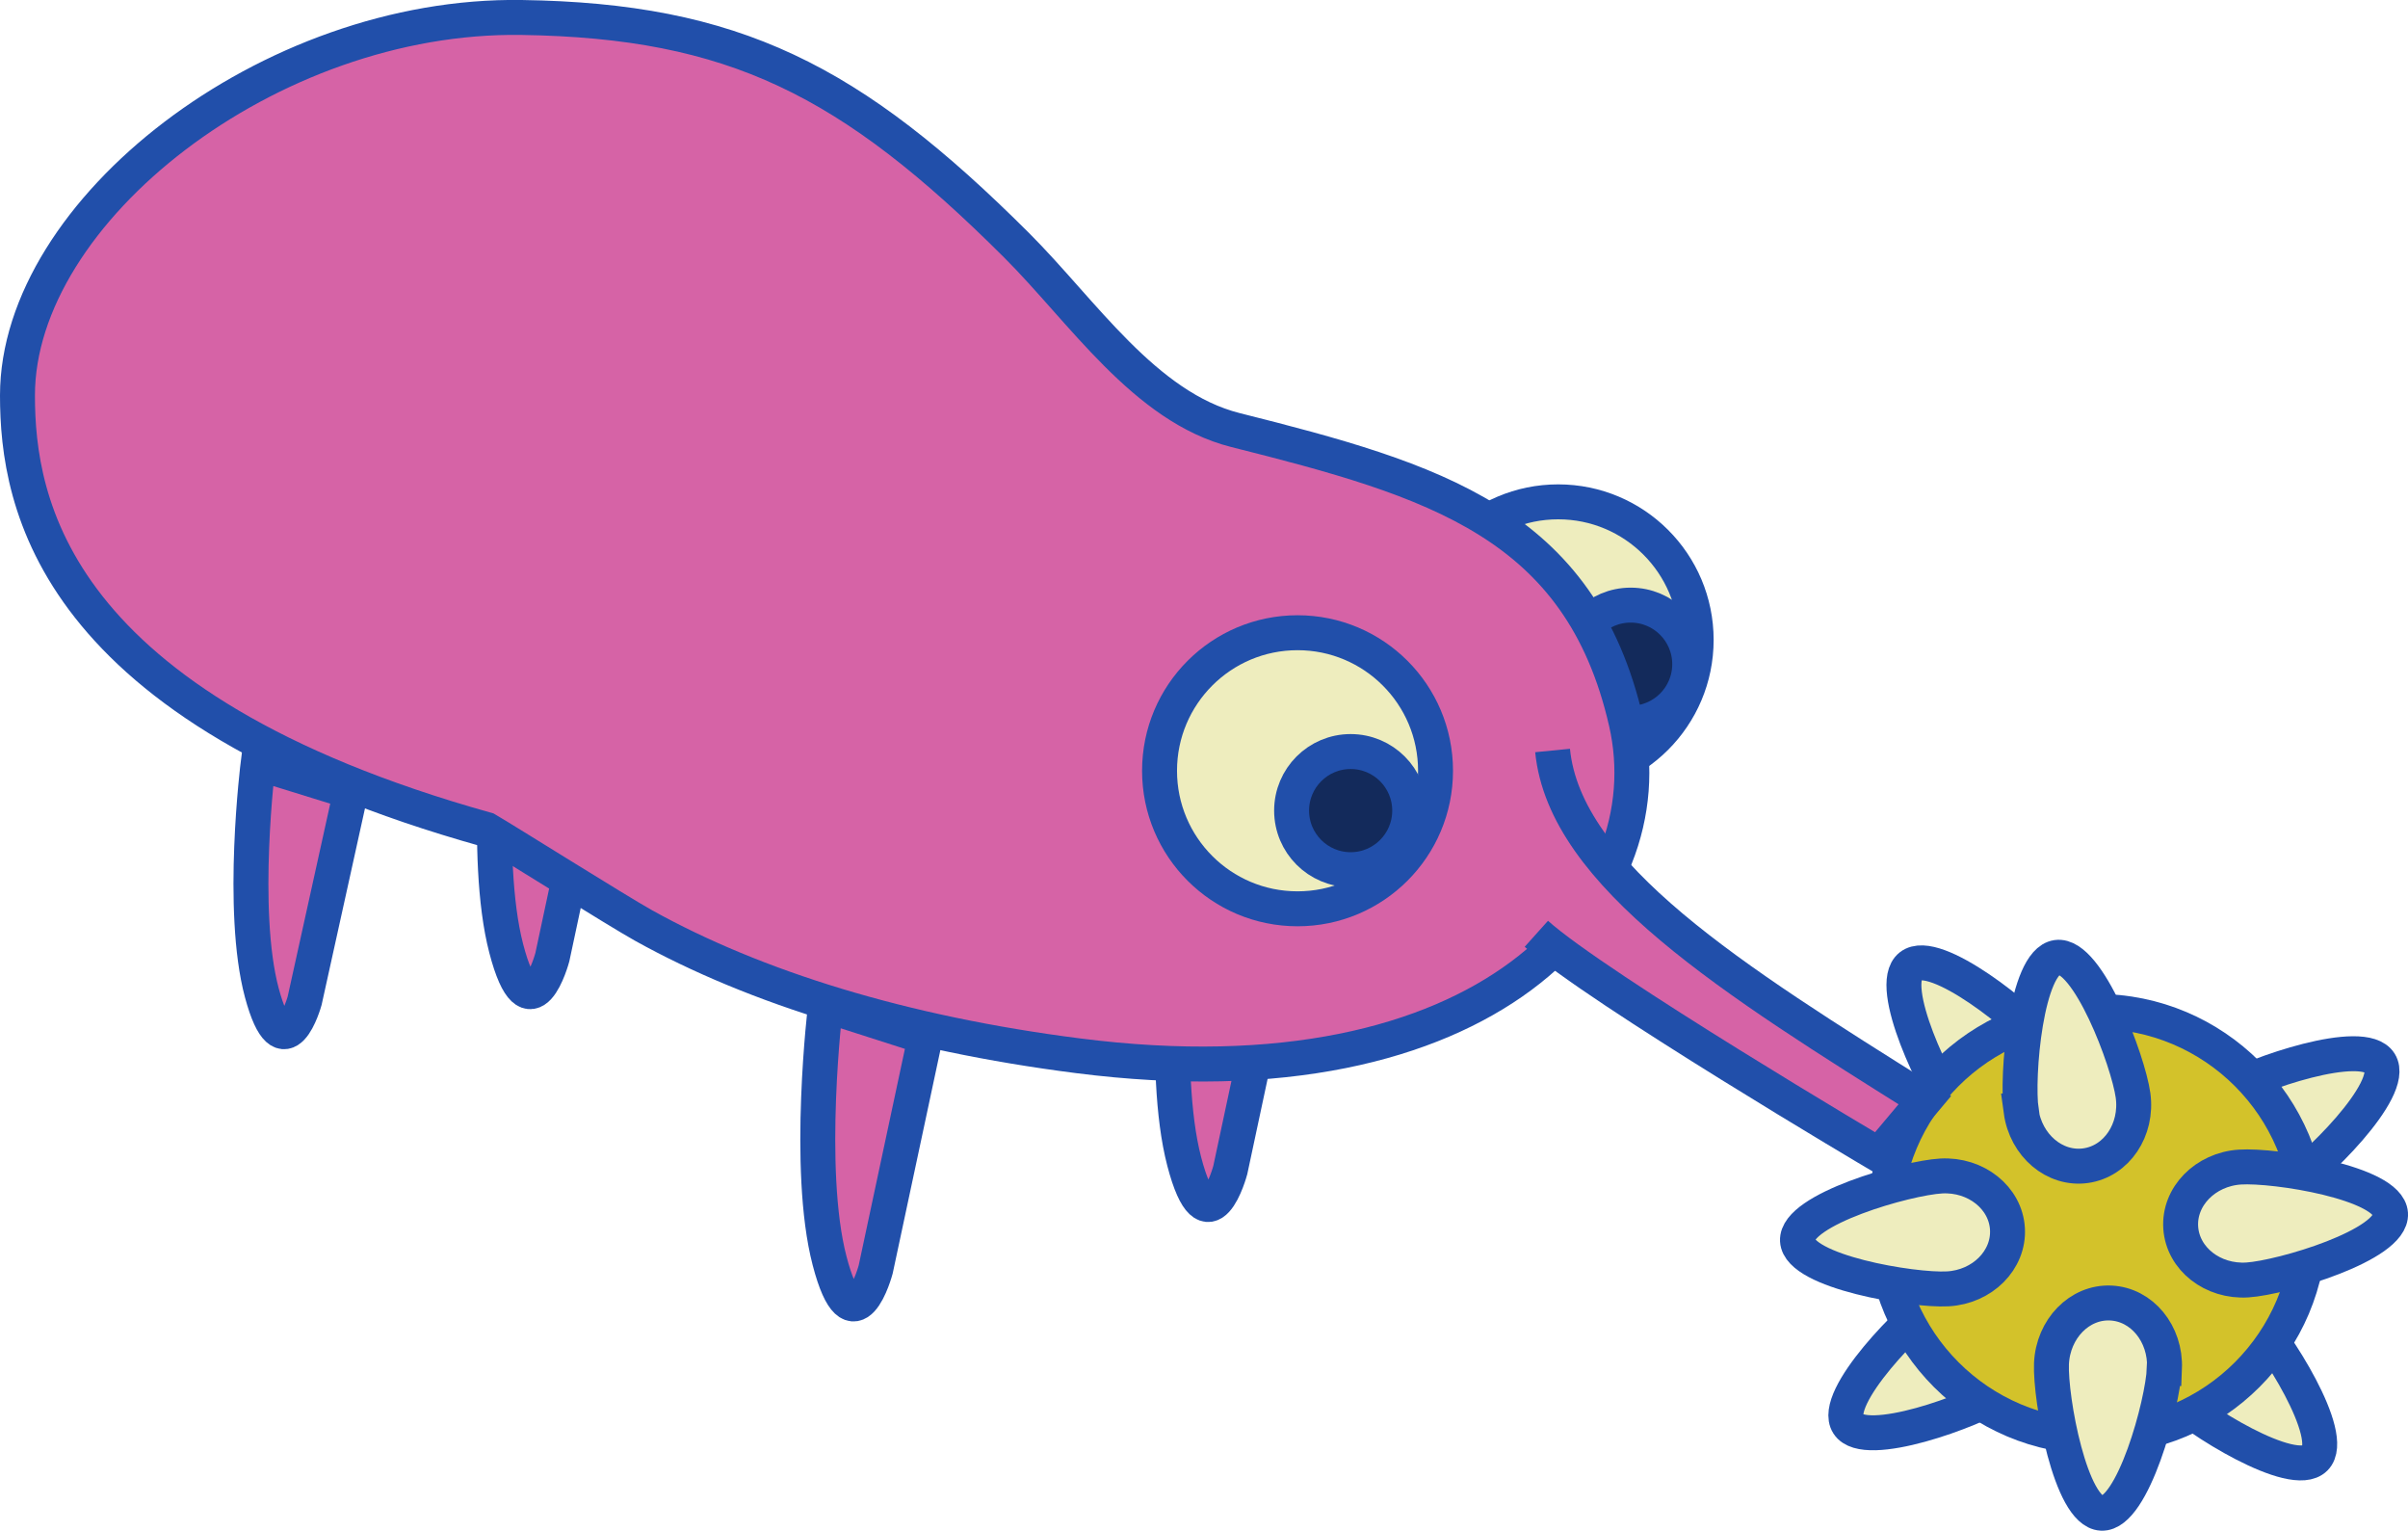 <?xml version="1.0" encoding="UTF-8"?><svg id="Layer_2" xmlns="http://www.w3.org/2000/svg" viewBox="0 0 137.85 87.6"><defs><style>.cls-1{fill:#eeedbe;}.cls-1,.cls-2,.cls-3,.cls-4{stroke:#214faa;stroke-miterlimit:10;stroke-width:2px;}.cls-2{fill:#132a5b;}.cls-3{fill:#d3c22a;}.cls-4{fill:#d663a6;}</style></defs><g id="Layer_2-2"><path class="cls-1" d="m112.07,63.9c1.24,1.56,3.38,1.93,4.78.82,1.4-1.11,1.53-3.28.29-4.84-1.24-1.56-6.37-5.7-7.77-4.59-1.4,1.11,1.46,7.05,2.7,8.61Z"/><path class="cls-1" d="m128.83,75.22c-1.42-1.41-3.58-1.52-4.84-.25s-1.13,3.44.28,4.84,7,4.91,8.26,3.64-2.29-6.83-3.7-8.23Z"/><path class="cls-1" d="m127.37,62.5c-1.7,1.05-2.31,3.13-1.37,4.65.94,1.52,3.08,1.9,4.77.86s6.41-5.66,5.47-7.18-7.17.63-8.87,1.67Z"/><path class="cls-1" d="m114.63,79.65c1.68-1.08,2.25-3.18,1.28-4.68s-3.11-1.84-4.79-.76c-1.68,1.08-6.29,5.79-5.32,7.29.97,1.5,7.16-.77,8.83-1.86Z"/><circle class="cls-3" cx="120.03" cy="70.06" r="12.18"/><path class="cls-1" d="m111.5,73.76c1.99-.11,3.52-1.65,3.42-3.43s-1.8-3.14-3.79-3.03-8.33,1.92-8.23,3.7c.1,1.78,6.6,2.87,8.59,2.76Z"/><path class="cls-1" d="m115.7,63.58c.27,1.98,1.93,3.38,3.7,3.13,1.77-.25,2.98-2.05,2.71-4.02s-2.59-8.15-4.36-7.9-2.32,6.82-2.04,8.79Z"/><path class="cls-1" d="m123.91,78.32c.08-1.99-1.29-3.67-3.08-3.75-1.79-.08-3.3,1.48-3.39,3.47-.08,1.99,1.09,8.48,2.87,8.56s3.51-6.29,3.59-8.28Z"/><path class="cls-1" d="m128.23,66.79c-1.99.13-3.51,1.69-3.39,3.47.12,1.78,1.83,3.12,3.82,2.99s8.31-2,8.19-3.79c-.12-1.78-6.63-2.8-8.62-2.67Z"/><circle class="cls-1" cx="89.2" cy="36.62" r="7.9"/><path class="cls-4" d="m73.27,53.66l-2.84,13.3s-1.27,4.76-2.64-.5c-1.37-5.26-.23-14.63-.23-14.63l5.71,1.83Z"/><path class="cls-4" d="m34.46,41.48l-2.84,13.3s-1.27,4.76-2.64-.5c-1.37-5.26-.23-14.63-.23-14.63l5.71,1.83Z"/><circle class="cls-2" cx="93.35" cy="38.01" r="3.38"/><path class="cls-4" d="m1,22.63c0-10.55,14.41-21.85,28.86-21.63,12.14.18,18.84,3.56,28.33,13.03,3.78,3.77,7.34,9.27,12.53,10.58,11.38,2.86,19.76,5.31,22.37,16.71,2.36,10.28-7.93,22.1-31.38,19.1-10.04-1.28-18.47-3.9-24.86-7.45-1.46-.81-7.94-4.88-8.99-5.49h0C2.94,40.51,1,28.76,1,22.63Z"/><circle class="cls-1" cx="74.28" cy="44.11" r="7.9"/><path class="cls-4" d="m88.88,42.95c.7,7.13,10.38,13.16,21.31,20.01l-2.63,3.13s-16.12-9.52-19.61-12.65"/><path class="cls-4" d="m52.97,59.35l-2.84,13.3s-1.27,4.76-2.64-.5c-1.37-5.26-.23-14.63-.23-14.63l5.71,1.83Z"/><path class="cls-4" d="m20.08,45.31l-2.64,11.96s-1.18,4.28-2.45-.45c-1.27-4.73-.21-13.15-.21-13.15l5.3,1.64Z"/><circle class="cls-2" cx="77.32" cy="46.39" r="3.38"/></g></svg>